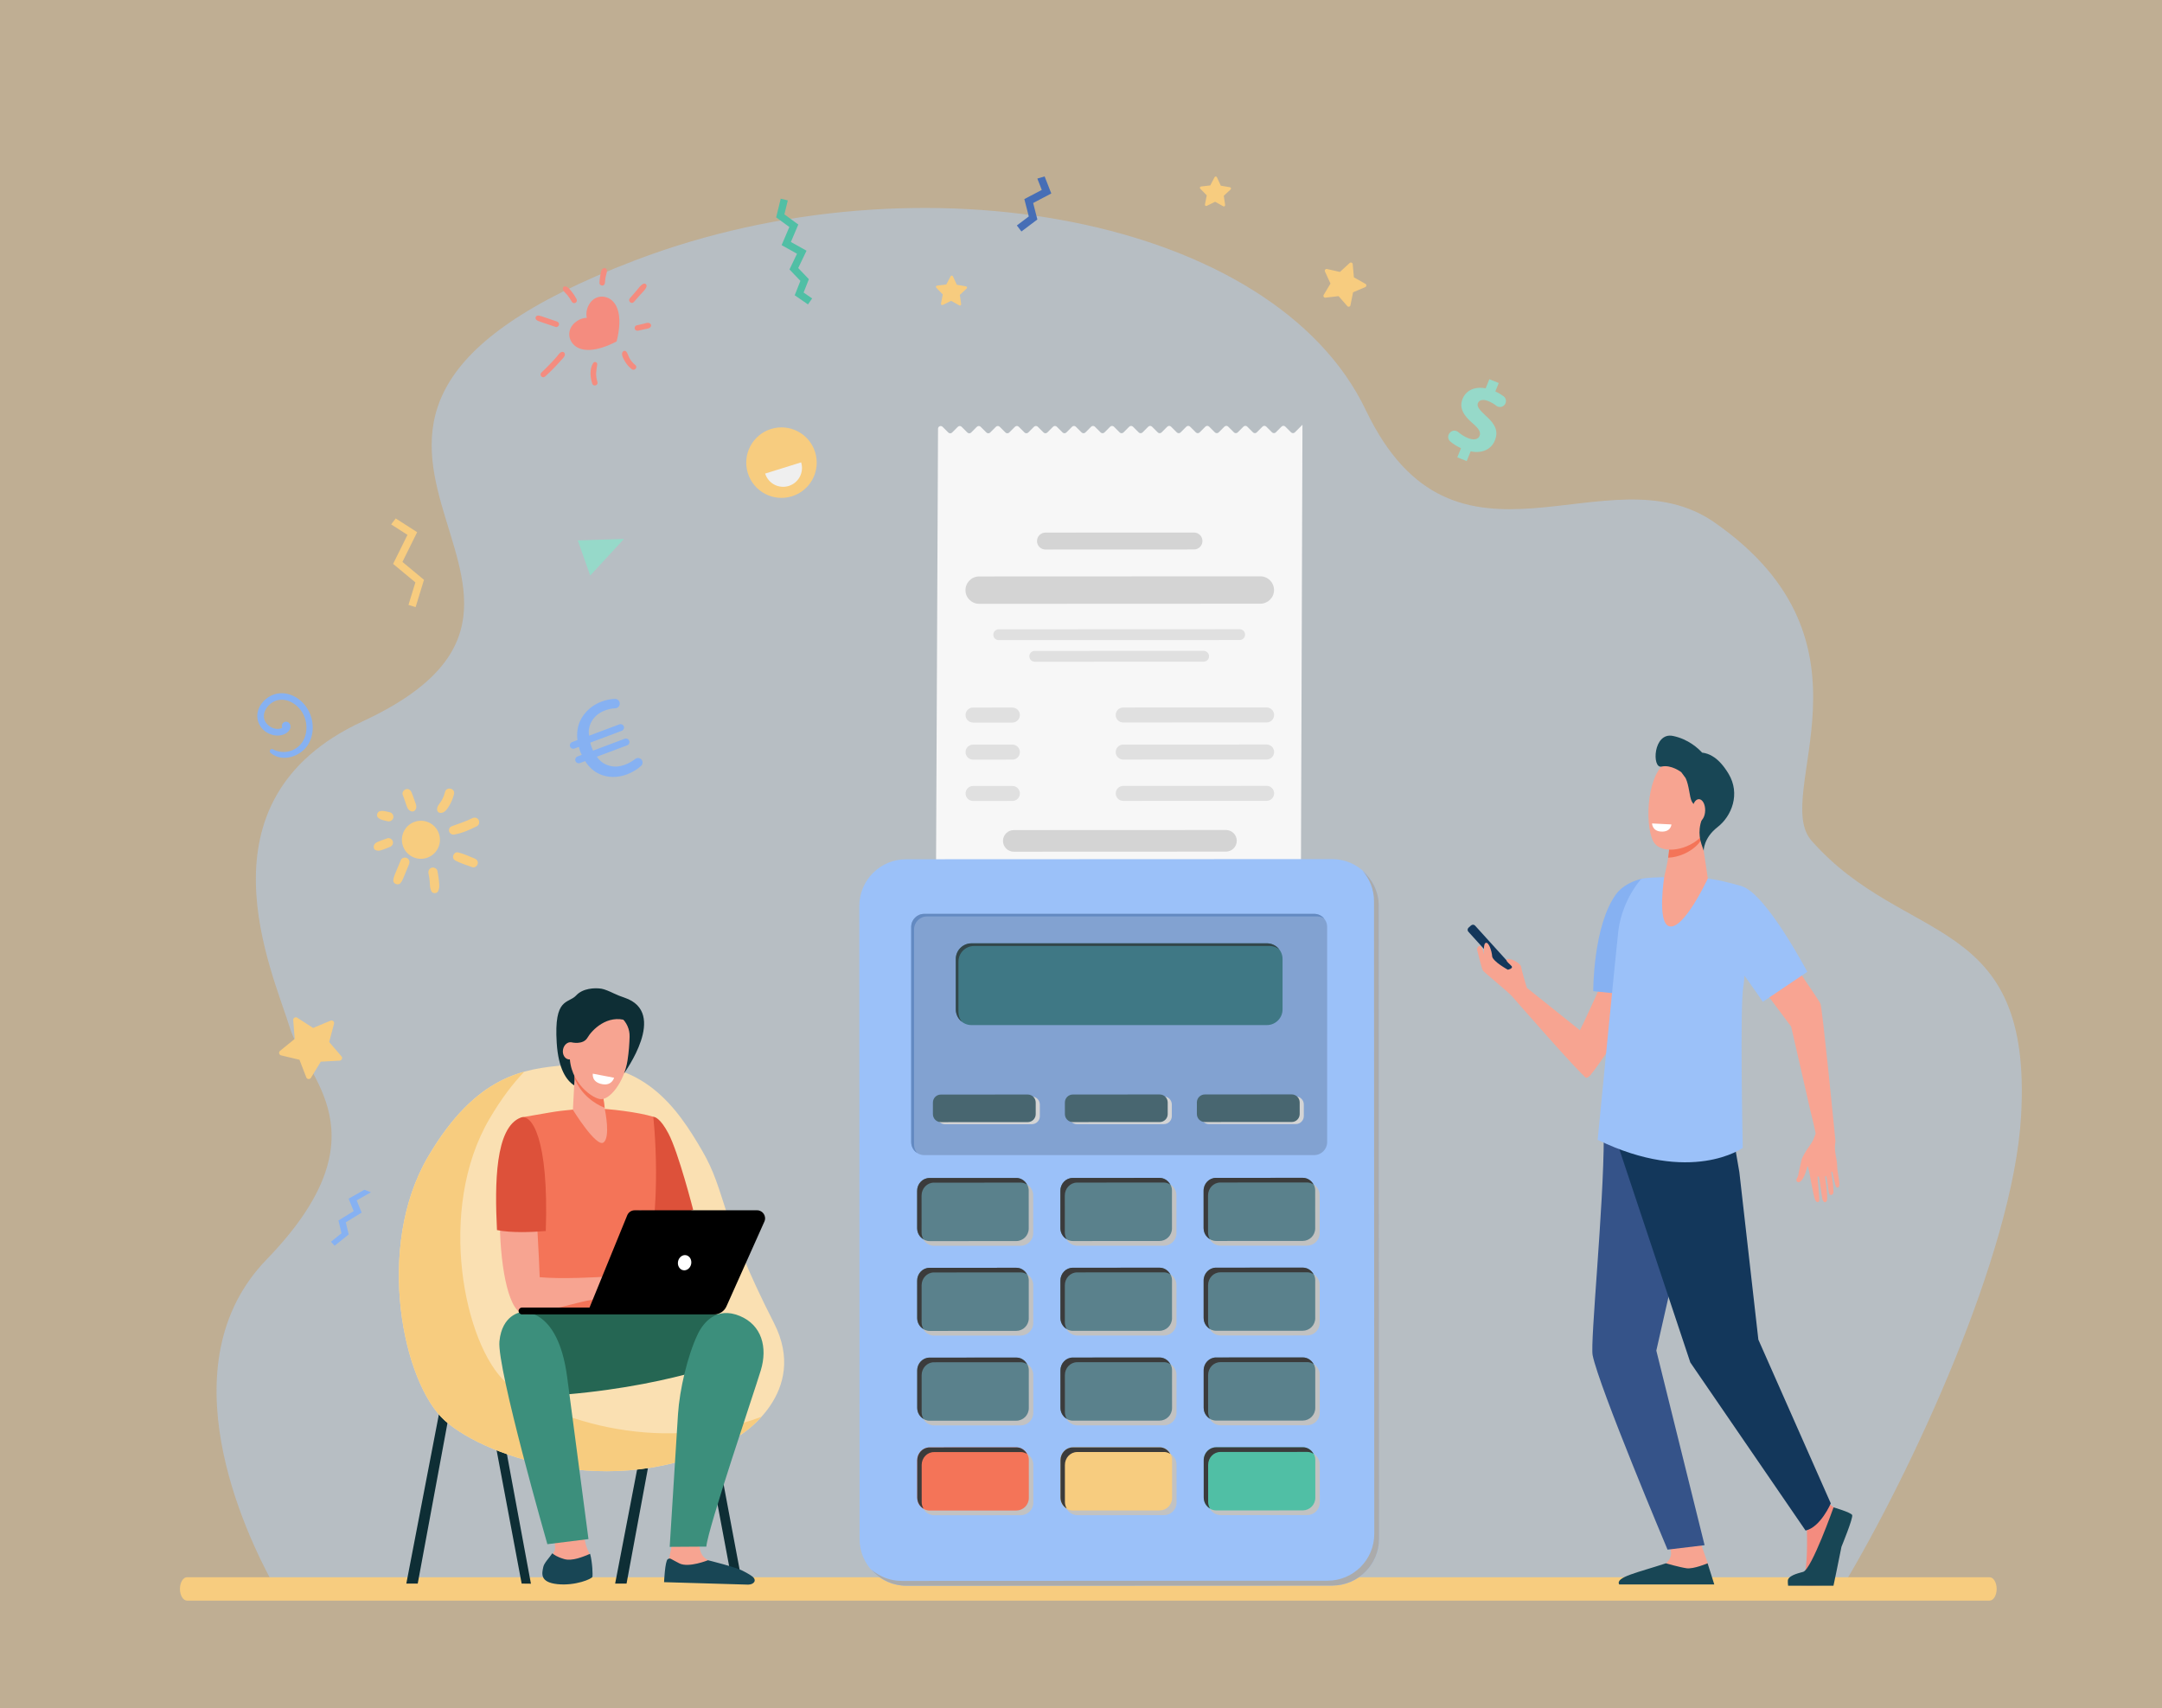 <?xml version="1.0" encoding="utf-8"?>
<!-- Generator: Adobe Illustrator 27.5.0, SVG Export Plug-In . SVG Version: 6.00 Build 0)  -->
<svg version="1.1" id="Layer_1" xmlns="http://www.w3.org/2000/svg" xmlns:xlink="http://www.w3.org/1999/xlink" x="0px" y="0px"
	 viewBox="0 0 2531.244 2000" style="enable-background:new 0 0 2531.244 2000;" xml:space="preserve">
<g>
	<rect x="-0.001" y="-0.001" style="fill:#bfae93;" width="2531.245" height="2000"/>
	<g>
		<g>
			<path style="opacity:0.5;fill:#B0CFF4;" d="M2158.029,1856.335c78.598-130.958,198.87-387.648,208.223-549.513
				c13.823-239.278-135.98-198.393-245.359-322.598c-47.704-54.17,89.841-230.952-113.51-372.522
				c-126.164-87.833-303.744,87.331-408.398-131.724c-107.253-224.496-520.05-303.046-855.524-175.147
				c-511.329,194.941,13.206,385.764-319.433,540.008c-199.013,92.282-104.558,293.125-84.67,358.448
				c17.321,56.894,115.179,124.205-27.345,271.411c-118.658,122.557-25.671,319.212,8.798,381.637H2158.029z"/>
			<path style="fill:#F7CC7F;" d="M219.021,1846.572H2329.32c4.607,0,8.342,6.137,8.342,13.705s-3.734,13.703-8.342,13.703H219.021
				c-4.607,0-8.342-6.135-8.342-13.703S214.414,1846.572,219.021,1846.572z"/>
		</g>
		<g>
			<g>
				<g>
					<polygon style="fill:#50BFA5;" points="930.436,345.713 937.092,328.831 924.326,315.46 933.128,297.06 915.12,287.011 
						924.155,265.766 908.72,254.471 914.067,232.621 922.353,234.62 918.355,250.958 934.642,262.876 925.956,283.299 
						944.267,293.516 934.553,313.821 947.019,326.878 940.851,342.526 950.839,349.388 945.991,356.4 					"/>
					<path style="fill:#F7CC7F;" d="M358.603,1261.377l-7.975-20.636l-21.521-5.13c-2.451-0.584-3.168-3.727-1.213-5.316
						l17.162-13.961l-1.771-22.053c-0.202-2.512,2.564-4.165,4.681-2.797l18.582,12.008l20.425-8.5
						c2.327-0.967,4.754,1.153,4.107,3.589l-5.679,21.382l14.395,16.8c1.64,1.914,0.374,4.876-2.143,5.014l-22.09,1.207
						l-11.53,18.883C362.72,1264.017,359.511,1263.729,358.603,1261.377z"/>
					<g>
						<path style="fill:#F7CC7F;" d="M482.078,1002.713c-10.779-5.926-14.714-19.468-8.79-30.248
							c5.926-10.779,19.469-14.714,30.249-8.79c10.78,5.926,14.714,19.468,8.789,30.249
							C506.4,1004.703,492.858,1008.638,482.078,1002.713z"/>
						<g>
							<path style="fill:#F7CC7F;" d="M555.408,1004.994c-6.153-2.379-12.404-5.446-18.833-6.964
								c-5.53-1.304-8.677,6.608-3.612,9.365c6.203,3.376,13.398,5.392,19.998,7.884c2.673,1.01,5.765-1.396,6.367-3.919
								C560.065,1008.277,558.082,1006.028,555.408,1004.994L555.408,1004.994z"/>
						</g>
						<g>
							<path style="fill:#F7CC7F;" d="M552.866,957.962c-7.655,3.853-15.672,6.343-23.687,9.286
								c-6.261,2.298-3.547,10.867,2.839,9.774c9.173-1.57,18.149-5.607,26.41-9.764c2.614-1.315,3.29-5.048,1.867-7.429
								C558.699,957.161,555.486,956.645,552.866,957.962L552.866,957.962z"/>
						</g>
						<g>
							<path style="fill:#F7CC7F;" d="M511.772,948.139c0.224,2.13,1.662,3.454,3.794,3.6c5.159,0.351,8.4-5.099,10.708-8.966
								c2.407-4.035,4.146-8.501,5.275-13.056c1.669-6.731-8.823-9.254-10.497-2.497
								C517.777,940.434,511.123,941.951,511.772,948.139z"/>
						</g>
						<g>
							<path style="fill:#F7CC7F;" d="M471.517,930.662c4.466,10.584,4.292,16.771,9.128,18.903
								c2.827,1.247,5.359,0.006,6.392-2.833c1.221-3.355-0.857-6.948-1.907-10.107c-1.006-3.028-2.038-6.027-3.296-8.963
								c-1.141-2.663-3.632-4.538-6.657-3.659C472.641,924.741,470.382,927.974,471.517,930.662L471.517,930.662z"/>
						</g>
						<g>
							<path style="fill:#F7CC7F;" d="M456.465,951.01c-5.956-1.369-7.96-2.118-11.661-1.304c-3.217,0.708-4.641,5.658-1.941,7.784
								c3.148,2.479,4.847,2.579,11.105,4.016c2.838,0.653,5.817-1.15,6.498-4C461.139,954.682,459.314,951.664,456.465,951.01
								L456.465,951.01z"/>
						</g>
						<g>
							<path style="fill:#F7CC7F;" d="M453.397,981.476c-11.028,4.015-13.739,4.531-15.4,7.827
								c-0.974,1.933-0.544,5.083,1.743,5.996c4.246,1.696,6.684,0.16,16.606-3.673c2.661-1.028,4.445-3.644,3.6-6.55
								C459.19,982.472,456.09,980.495,453.397,981.476L453.397,981.476z"/>
						</g>
						<g>
							<path style="fill:#F7CC7F;" d="M460.444,1030.654c-0.35,4.154,5.804,6.355,8.401,3.284c2.49-2.944,2.772-4.518,9.965-21.951
								c1.111-2.692,0.629-5.809-2.129-7.324c-2.339-1.286-6.2-0.58-7.324,2.128
								C461.852,1024.873,460.796,1026.486,460.444,1030.654z"/>
						</g>
						<g>
							<path style="fill:#F7CC7F;" d="M501.696,1022.64c2.771,13.877,0.504,14.189,3.39,20.821c1.32,3.033,6.647,2.86,7.885-0.145
								c1.588-3.857,1.603-5.158,0.935-11.949c-0.389-3.946-1-7.873-1.768-11.762c-0.568-2.883-4.093-4.473-6.738-3.704
								C502.376,1016.779,501.119,1019.751,501.696,1022.64L501.696,1022.64z"/>
						</g>
					</g>
					<polygon style="fill:#86B1F2;" points="426.612,1392.942 408.161,1403.413 414.098,1417.954 396.251,1428.919 
						399.848,1443.854 387.507,1453.806 391.753,1458.531 408.259,1445.222 404.851,1431.068 423.416,1419.661 417.577,1405.36 
						434.299,1395.871 					"/>
					<g>
						<path style="fill:#F48C7F;" d="M687.016,372.151c0,0-2.598-9.387,4.452-18.319c6.286-7.965,16.949-8.458,24.32-2.64
							c8.533,6.735,12.724,22.186,6.168,48.537c-24.106,12.498-40.108,12.012-48.642,5.276c-7.372-5.819-9.37-16.303-3.084-24.268
							C677.282,371.805,687.016,372.151,687.016,372.151z"/>
						<g>
							<path style="fill:#F48C7F;" d="M638.416,440.651c7.363-6.745,12.94-12.54,18.15-18.496c1.717-1.964,5.278-4.861,4.783-7.696
								c-0.258-1.473-1.225-2.515-2.807-2.505c-2.898,0.02-4.844,3.538-6.576,5.516c-5.282,6.029-11.543,12.6-18.256,18.875
								c-1.258,1.176-1.001,3.406,0.199,4.506C635.274,442.101,637.142,441.818,638.416,440.651L638.416,440.651z"/>
						</g>
						<g>
							<path style="fill:#F48C7F;" d="M742.074,353.599c2.575-2.841,5.095-5.729,7.626-8.61c2.42-2.757,5.764-5.59,7.116-9.027
								c0.996-2.536-1.406-4.96-3.914-3.57c-3.243,1.797-5.586,5.429-8.003,8.2c-2.523,2.89-5.053,5.772-7.529,8.7
								C734.723,352.419,739.307,356.653,742.074,353.599L742.074,353.599z"/>
						</g>
						<g>
							<path style="fill:#F48C7F;" d="M699.47,447.241c-2.882-8.947-0.877-14.99-0.243-20.396c0.338-2.891-3.194-4.235-4.785-1.729
								c-4.361,6.867-3.465,16.741-1.008,24.103C694.727,453.094,700.728,451.144,699.47,447.241L699.47,447.241z"/>
						</g>
						<g>
							<path style="fill:#F48C7F;" d="M743.878,427.456c-3.071-2.506-5.578-5.516-7.385-9.053c-1.105-2.165-2.815-9.762-6.681-7.166
								c-3.64,2.445,0.08,8.768,1.62,11.475c2.063,3.627,4.865,6.864,8.121,9.468C742.756,434.742,747.082,430.07,743.878,427.456
								L743.878,427.456z"/>
						</g>
						<g>
							<path style="fill:#F48C7F;" d="M747.28,387.108c2.57-0.574,5.141-1.15,7.71-1.725c2.565-0.573,5.599-0.615,7.026-3.099
								c0.803-1.397,0.024-2.906-1.165-3.714c-2.158-1.466-5.556,0.069-7.894,0.607c-2.566,0.589-5.131,1.179-7.696,1.769
								c-1.707,0.393-2.582,2.535-2.073,4.091C743.778,386.832,745.565,387.492,747.28,387.108L747.28,387.108z"/>
						</g>
						<g>
							<path style="fill:#F48C7F;" d="M651.946,376.375c-20.074-6.856-20.043-7.041-22.339-6.875
								c-2.354,0.169-3.553,3.226-1.728,4.847c1.805,1.603,1.536,1.309,22.685,8.443c1.682,0.567,3.556-0.922,3.899-2.515
								C654.873,378.373,653.631,376.95,651.946,376.375L651.946,376.375z"/>
						</g>
						<g>
							<path style="fill:#F48C7F;" d="M674.929,350.007c-1.596-3.11-3.506-6.014-5.726-8.715c-2.063-2.509-4.888-6.634-8.534-5.877
								c-0.783,0.163-1.567,1.069-1.666,1.849c-0.416,3.266,3.232,5.729,5.125,8.052c2.065,2.533,3.86,5.29,5.464,8.135
								c0.843,1.496,3.01,1.838,4.391,0.947C675.543,353.391,675.714,351.538,674.929,350.007L674.929,350.007z"/>
						</g>
						<g>
							<path style="fill:#F48C7F;" d="M710.005,315.115c-0.741-1.416-2.594-1.45-3.823-0.824c-2.532,1.289-2.907,5.584-3.393,8.115
								c-0.567,2.948-0.836,5.927-0.922,8.926c-0.05,1.73,1.758,3.107,3.379,3.017c1.899-0.107,2.905-1.646,3.017-3.379
								C708.991,319.656,711.833,318.611,710.005,315.115z"/>
						</g>
					</g>
					<polygon style="fill:#F7CC7F;" points="471.152,657.887 496.406,678.84 486.597,710.793 478.233,708.226 486.329,681.85 
						460.24,660.201 477.077,626.205 457.96,613.953 463.294,606.979 488.397,623.066 					"/>
					<path style="fill:#86B1F2;" d="M316.965,881.642c14.002,11.748,36.325,3.659,44.461-11.078
						c8.994-16.292,4.715-37.776-9.157-49.934c-15.015-13.159-34.718-11.73-45.87,2.922c-10.857,14.264-3.669,32.486,12.62,36.833
						c11.68,3.117,20.973-3.394,21.166-9.562c0.151-4.807-5.23-7.976-8.86-4.373c-1.455,1.443-1.633,3.781-0.917,5.508
						c-3.825,2.736-12.768,1.926-18.464-5.098c-7.277-8.972-0.296-20.979,8.672-25.455c11.415-5.697,24.145,0.447,31.368,9.88
						c7.584,9.905,9.12,24.603,3.076,35.639c-6.847,12.501-22.782,17.123-35.306,10.413
						C316.799,875.753,314.459,879.539,316.965,881.642z"/>
					<polygon style="fill:#96D9C9;" points="676.504,632.728 690.982,673.822 730.636,630.907 					"/>
					<g>
						<g>
							<path style="fill:#F7CC7F;" d="M875.562,553.921c6.779,21.759,29.907,33.9,51.662,27.119
								c21.754-6.781,33.894-29.916,27.116-51.674c-6.776-21.757-29.907-33.899-51.662-27.119
								C880.924,509.028,868.783,532.163,875.562,553.921z"/>
							<path style="fill:#EFEFEF;" d="M937.954,541.32c3.624,11.633-2.869,24.003-14.498,27.628
								c-11.63,3.626-23.997-2.866-27.621-14.5L937.954,541.32z"/>
						</g>
					</g>
				</g>
				<polygon style="fill:#466EB6;" points="1214.506,209.09 1219.708,222.357 1199.287,233.087 1204.502,253.423 1190.533,263.951 
					1195.862,271.023 1214.547,256.941 1209.604,237.67 1230.849,226.507 1223.02,206.544 				"/>
				<g>
					<path style="fill:#96D9C9;" d="M1706.211,535.415l4.299-10.67c-4.733-2.159-9.097-4.971-12.481-7.816
						c-2.826-2.375-3.321-6.536-1.135-9.509l0.264-0.358c2.409-3.276,7.109-3.836,10.186-1.177c3.137,2.71,6.943,5.238,11.338,7.009
						c6.402,2.58,11.779,1.873,13.59-2.619c1.72-4.268-0.789-8.413-7.969-14.57c-10.389-8.885-16.325-17.806-11.935-28.7
						c3.983-9.884,14.07-14.828,27.038-12.344l4.3-10.67l11.008,4.436l-3.983,9.884c4.01,1.829,7.146,3.728,9.652,5.608
						c3.063,2.298,3.68,6.647,1.411,9.73l0,0c-2.347,3.189-6.871,3.807-9.976,1.349c-2.326-1.842-5.339-3.778-9.303-5.375
						c-7.301-2.942-10.926-0.748-12.193,2.397c-1.494,3.707,1.487,7.649,9.586,15.091c11.465,10.103,14.366,18.453,10.293,28.561
						c-4.028,9.997-14.544,15.682-28.366,12.722l-4.616,11.457L1706.211,535.415z"/>
				</g>
				<path style="fill:#86B1F2;" d="M751.531,889.94c1.335,2.162,0.953,4.965-0.912,6.69c-3.659,3.383-9.488,7.338-16.586,10.003
					c-10.382,3.896-21.907,4.273-32.292-0.444c-6.49-2.948-12.431-8.257-16.622-15.118l-6.135,2.303
					c-2.085,0.782-4.41-0.274-5.192-2.359l-0.06-0.158c-0.783-2.085,0.273-4.41,2.358-5.192l5.034-1.89
					c-0.808-1.671-1.377-2.713-1.732-3.657c-0.591-1.572-1.141-3.519-1.595-5.684l-5.191,1.949c-2.085,0.782-4.41-0.274-5.192-2.358
					l0,0c-0.783-2.085,0.273-4.41,2.358-5.193l6.293-2.362c-0.986-7.886,0.055-15.634,3.002-22.125
					c5.012-11.034,14.449-18.884,25.304-22.958c6.328-2.375,11.532-3.077,15.743-3.122c2.928-0.031,5.354,2.259,5.492,5.184
					l0.004,0.092c0.143,3.032-2.225,5.571-5.257,5.691c-3.449,0.138-7.523,0.825-12.242,2.597
					c-6.922,2.598-13.017,7.398-16.516,14.813c-1.967,4.328-2.889,9.52-1.845,14.692l35.396-13.286
					c2.085-0.783,4.41,0.273,5.192,2.358l0,0c0.783,2.085-0.273,4.41-2.358,5.192l-36.969,13.876c0.491,1.79,0.983,3.58,1.397,4.681
					c0.531,1.416,1.062,2.831,1.928,4.66l37.048-13.905c2.128-0.8,4.503,0.278,5.301,2.408l0,0c0.799,2.128-0.279,4.502-2.408,5.301
					l-35.475,13.315c2.813,4.148,6.491,7.254,10.387,9.023c7.731,3.38,14.849,3.222,22.714,0.27c4.795-1.8,8.784-4.27,11.814-6.66
					C746.213,886.6,749.862,887.238,751.531,889.94L751.531,889.94z"/>
				<path style="fill:#F7CC7F;" d="M1581.101,357.406l3.065-15.19l14.249-6.086c1.623-0.693,1.747-2.947,0.21-3.814l-13.5-7.608
					l-1.385-15.433c-0.157-1.758-2.263-2.572-3.562-1.377l-11.407,10.487l-15.107-3.452c-1.72-0.392-3.145,1.358-2.41,2.963
					l6.448,14.09l-7.95,13.3c-0.906,1.515,0.319,3.411,2.072,3.208l15.393-1.78l10.193,11.672
					C1578.57,359.715,1580.752,359.136,1581.101,357.406z"/>
				<path style="fill:#F7CC7F;" d="M1434.365,240.001l-1.567-10.785l7.997-7.404c0.911-0.843,0.459-2.364-0.764-2.575l-10.741-1.843
					l-4.57-9.894c-0.521-1.127-2.107-1.168-2.686-0.069l-5.072,9.646l-10.822,1.29c-1.232,0.146-1.762,1.643-0.896,2.532
					l7.606,7.805l-2.117,10.691c-0.241,1.218,1.019,2.183,2.131,1.634l9.774-4.822l9.513,5.317
					C1433.235,242.129,1434.543,241.23,1434.365,240.001z"/>
				<path style="fill:#F7CC7F;" d="M1125.318,356.008l-1.565-10.785l7.997-7.404c0.911-0.843,0.459-2.365-0.765-2.575l-10.741-1.843
					l-4.571-9.893c-0.521-1.127-2.107-1.168-2.685-0.069l-5.072,9.646l-10.822,1.29c-1.232,0.146-1.762,1.643-0.895,2.532
					l7.606,7.805l-2.118,10.69c-0.241,1.218,1.019,2.183,2.132,1.634l9.774-4.822l9.513,5.317
					C1124.189,358.136,1125.497,357.236,1125.318,356.008z"/>
			</g>
			<g>
				<g>
					<g>
						<path style="fill:#F7F7F7;" d="M1511.559,506.186l-6.736-6.73c-1.219-1.218-3.194-1.217-4.413,0.002l-6.729,6.736
							c-1.218,1.219-3.194,1.22-4.413,0.002l-6.736-6.73c-1.22-1.218-3.195-1.217-4.414,0.002l-6.729,6.735
							c-1.218,1.22-3.193,1.22-4.413,0.002l-6.736-6.73c-1.219-1.218-3.195-1.218-4.413,0.002l-6.729,6.735
							c-1.219,1.219-3.194,1.22-4.414,0.002l-6.736-6.73c-1.219-1.218-3.194-1.217-4.413,0.002l-6.729,6.735
							c-1.218,1.219-3.194,1.22-4.413,0.002l-6.736-6.73c-1.22-1.218-3.195-1.217-4.414,0.002l-6.729,6.735
							c-1.218,1.22-3.193,1.22-4.413,0.002l-6.736-6.729c-1.219-1.218-3.195-1.218-4.413,0.002l-6.729,6.735
							c-1.219,1.219-3.194,1.22-4.414,0.002l-6.736-6.729c-1.219-1.219-3.195-1.218-4.413,0.002l-6.729,6.735
							c-1.218,1.219-3.194,1.22-4.413,0.002l-6.736-6.73c-1.22-1.218-3.195-1.217-4.413,0.002l-6.73,6.735
							c-1.218,1.22-3.193,1.221-4.413,0.002l-6.736-6.729c-1.22-1.218-3.195-1.217-4.413,0.002l-6.73,6.735
							c-1.218,1.22-3.194,1.22-4.413,0.002l-6.736-6.73c-1.219-1.219-3.194-1.218-4.413,0.002l-6.73,6.735
							c-1.218,1.219-3.193,1.22-4.413,0.003l-6.735-6.73c-1.22-1.218-3.195-1.217-4.414,0.001l-6.729,6.736
							c-1.219,1.219-3.194,1.22-4.414,0.001l-6.736-6.729c-1.219-1.218-3.195-1.217-4.414,0.002l-6.73,6.735
							c-1.218,1.219-3.194,1.22-4.413,0.002l-6.736-6.729c-1.219-1.219-3.195-1.217-4.414,0.002l-6.73,6.735
							c-1.218,1.219-3.194,1.22-4.414,0.002l-6.735-6.729c-1.22-1.219-3.195-1.218-4.414,0.001l-6.729,6.736
							c-1.218,1.219-3.194,1.22-4.414,0.002l-6.736-6.73c-1.219-1.218-3.195-1.217-4.414,0.002l-6.73,6.735
							c-1.218,1.22-3.194,1.221-4.413,0.002l-6.736-6.729c-1.219-1.218-3.195-1.217-4.414,0.002l-6.73,6.735
							c-1.218,1.219-3.194,1.22-4.414,0.002l-6.736-6.729c-1.219-1.219-3.195-1.218-4.413,0.001l-6.73,6.735
							c-1.218,1.219-3.194,1.22-4.414,0.002l-6.736-6.73c-1.219-1.218-3.195-1.217-4.413,0.002l-6.73,6.736
							c-1.218,1.219-3.194,1.22-4.413,0.001l-6.736-6.729c-1.219-1.218-3.195-1.218-4.413,0.001l0,0
							c-0.581,0.582-0.91,1.37-0.913,2.192l-2.456,542.747l427.27,1.308l1.866-548.634l0,0l-8.936,8.943
							C1514.754,507.403,1512.778,507.404,1511.559,506.186z"/>
					</g>
					
						<rect x="1095.773" y="1035.079" transform="matrix(-1 4.252595e-04 -4.252595e-04 -1 2619.259 2090.1)" style="fill:#E3E3E3;" width="427.269" height="20.499"/>
					<path style="fill:#D4D4D4;" d="M1186.926,971.846l248.408-0.106c6.987-0.003,12.655,5.66,12.658,12.648l0,0
						c0.003,6.988-5.659,12.656-12.648,12.659l-248.407,0.106c-6.988,0.003-12.656-5.66-12.659-12.648l0,0
						C1174.275,977.517,1179.938,971.85,1186.926,971.846z"/>
					<path style="fill:#E0E0E0;" d="M1315.07,920.116l167.889-0.072c4.852-0.002,8.787,3.93,8.789,8.782l0,0
						c0.002,4.852-3.93,8.787-8.781,8.789l-167.889,0.071c-4.852,0.002-8.787-3.929-8.789-8.781l0,0
						C1306.287,924.053,1310.219,920.118,1315.07,920.116z"/>
					<path style="fill:#E0E0E0;" d="M1315.05,871.718l167.889-0.071c4.852-0.002,8.786,3.93,8.789,8.781l0,0
						c0.002,4.852-3.93,8.787-8.782,8.789l-167.888,0.071c-4.853,0.002-8.787-3.929-8.789-8.781l0,0
						C1306.267,875.655,1310.198,871.721,1315.05,871.718z"/>
					<path style="fill:#E0E0E0;" d="M1315.031,828.328l167.889-0.071c4.852-0.003,8.787,3.929,8.789,8.781l0,0
						c0.002,4.852-3.93,8.787-8.781,8.789l-167.889,0.071c-4.852,0.002-8.787-3.929-8.789-8.781l0,0
						C1306.248,832.265,1310.18,828.33,1315.031,828.328z"/>
					<path style="fill:#E0E0E0;" d="M1211.497,762.065l197.679-0.084c3.505-0.001,6.348,2.839,6.349,6.344l0,0
						c0.002,3.505-2.839,6.348-6.344,6.349l-197.679,0.084c-3.505,0.001-6.348-2.839-6.349-6.343l0,0
						C1205.152,764.909,1207.992,762.066,1211.497,762.065z"/>
					<path style="fill:#E0E0E0;" d="M1169.291,736.766l282.07-0.12c3.505-0.001,6.348,2.839,6.349,6.344l0,0
						c0.002,3.505-2.839,6.347-6.344,6.349l-282.069,0.12c-3.505,0.001-6.348-2.839-6.349-6.344l0,0
						C1162.945,739.609,1165.786,736.767,1169.291,736.766z"/>
					<path style="fill:#E0E0E0;" d="M1139.257,920.19l46.045-0.02c4.852-0.002,8.787,3.93,8.789,8.782l0,0
						c0.002,4.852-3.93,8.787-8.781,8.789l-46.045,0.02c-4.852,0.002-8.787-3.93-8.789-8.781l0,0
						C1130.473,924.128,1134.405,920.193,1139.257,920.19z"/>
					<path style="fill:#E0E0E0;" d="M1139.236,871.794l46.045-0.02c4.852-0.002,8.787,3.93,8.789,8.781l0,0
						c0.002,4.852-3.93,8.787-8.782,8.789l-46.045,0.019c-4.852,0.002-8.787-3.929-8.789-8.781l0,0
						C1130.453,875.73,1134.384,871.795,1139.236,871.794z"/>
					<path style="fill:#E0E0E0;" d="M1139.218,828.402l46.045-0.02c4.852-0.002,8.787,3.929,8.789,8.781l0,0
						c0.002,4.852-3.93,8.787-8.781,8.789l-46.045,0.02c-4.852,0.002-8.787-3.93-8.789-8.781l0,0
						C1130.435,832.339,1134.366,828.404,1139.218,828.402z"/>
					<path style="fill:#D4D4D4;" d="M1146.365,674.903l329.244-0.14c8.845-0.004,16.018,7.163,16.021,16.007l0,0
						c0.003,8.845-7.163,16.018-16.008,16.021l-329.244,0.141c-8.844,0.003-16.017-7.163-16.021-16.008l0,0
						C1130.354,682.08,1137.521,674.907,1146.365,674.903z"/>
					<path style="fill:#D4D4D4;" d="M1224.027,623.545l173.865-0.073c5.477-0.003,9.918,4.435,9.92,9.911l0,0
						c0.003,5.477-4.436,9.918-9.911,9.92l-173.865,0.074c-5.477,0.002-9.918-4.436-9.92-9.912l0,0
						C1214.113,627.989,1218.55,623.547,1224.027,623.545z"/>
				</g>
				<path style="fill:#9BC1F9;" d="M1559.818,1856.319l-498.6,0.212c-30.289,0.013-54.853-24.53-54.866-54.819l-0.315-740.849
					c-0.013-30.288,24.53-54.852,54.819-54.865l498.6-0.212c30.289-0.013,54.854,24.53,54.866,54.819l0.314,740.848
					C1614.65,1831.742,1590.107,1856.307,1559.818,1856.319z"/>
				<path style="fill:#ABABAB;" d="M1595.153,1019.283c8.312,9.609,13.521,21.98,13.527,35.684l0.314,740.849
					c0.013,30.289-24.529,54.852-54.819,54.865l-498.599,0.212c-13.704,0.006-26.079-5.193-35.696-13.497
					c10.062,11.631,24.752,19.143,41.338,19.136l498.601-0.212c30.288-0.014,54.832-24.578,54.819-54.866l-0.315-740.848
					C1614.316,1044.019,1606.792,1029.335,1595.153,1019.283z"/>
				<g>
					<path style="fill:#82A2D1;" d="M1538.591,1352.355l-456.515,0.027c-8.415,0-15.236-6.82-15.237-15.234l-0.015-251.961
						c0-8.414,6.82-15.236,15.235-15.236l456.515-0.027c8.414,0,15.236,6.82,15.236,15.235l0.015,251.96
						C1553.826,1345.533,1547.005,1352.355,1538.591,1352.355z"/>
					<path style="fill:#638AC2;" d="M1070.179,1340.115l-0.015-251.96c-0.001-8.414,6.82-15.236,15.234-15.236l456.515-0.026
						c3.083,0,5.947,0.922,8.346,2.496c-2.795-3.339-6.99-5.465-11.685-5.465l-456.515,0.027c-8.415,0-15.235,6.822-15.235,15.236
						l0.015,251.961c0,5.331,2.744,10.016,6.891,12.737C1071.516,1347.241,1070.179,1343.836,1070.179,1340.115z"/>
					<path style="fill:#3F7885;" d="M1483.236,1200.131l-345.824,0.02c-10.142,0.001-18.364-8.221-18.365-18.362l-0.004-58.987
						c0-10.142,8.221-18.363,18.363-18.364l345.824-0.021c10.143,0,18.364,8.221,18.365,18.363l0.003,58.986
						C1501.6,1191.908,1493.378,1200.13,1483.236,1200.131z"/>
					<path style="fill:#33464A;" d="M1122.14,1184.88l-0.003-58.987c0-10.142,8.22-18.364,18.363-18.364l345.823-0.021
						c4.283,0,8.221,1.47,11.345,3.928c-3.363-4.272-8.577-7.02-14.437-7.02l-345.824,0.021
						c-10.142,0.001-18.363,8.223-18.362,18.364l0.003,58.987c0,5.859,2.748,11.073,7.021,14.435
						C1123.61,1193.1,1122.14,1189.162,1122.14,1184.88z"/>
					<g>
						<g>
							<g>
								<path style="fill:#C2C2C2;" d="M1194.938,1458.524l-101.152,0.046c-8.14,0.003-14.741-6.593-14.745-14.732l-0.017-44.412
									c-0.004-8.14,6.592-14.74,14.731-14.744l101.151-0.045c8.14-0.004,14.741,6.592,14.745,14.731l0.018,44.412
									C1209.672,1451.92,1203.077,1458.521,1194.938,1458.524z"/>
								<path style="fill:#5A818C;" d="M1189.697,1453.011l-101.152,0.046c-8.14,0.004-14.741-6.593-14.745-14.732l-0.018-44.412
									c-0.003-8.139,6.592-14.74,14.731-14.744l101.151-0.045c8.14-0.004,14.741,6.592,14.745,14.732l0.018,44.412
									C1204.432,1446.406,1197.836,1453.008,1189.697,1453.011z"/>
								<path style="fill:#3B3B3B;" d="M1078.977,1443.385l-0.018-43.641c-0.003-8.353,6.425-15.127,14.355-15.13l101.905-0.046
									c2.622-0.001,4.947,0.94,7.065,2.232c-2.487-4.508-6.934-7.681-12.242-7.678l-101.902,0.045
									c-7.933,0.004-14.359,6.778-14.356,15.131l0.018,43.64c0.002,5.59,3.018,10.27,7.302,12.885
									C1079.875,1448.595,1078.978,1446.147,1078.977,1443.385z"/>
							</g>
							<g>
								<path style="fill:#C2C2C2;" d="M1194.979,1563.677l-101.151,0.045c-8.14,0.004-14.741-6.592-14.745-14.731l-0.018-44.412
									c-0.003-8.14,6.592-14.74,14.731-14.744l101.152-0.045c8.14-0.004,14.741,6.592,14.745,14.731l0.018,44.412
									C1209.714,1557.072,1203.119,1563.673,1194.979,1563.677z"/>
								<path style="fill:#5A818C;" d="M1189.739,1558.163l-101.151,0.046c-8.14,0.003-14.741-6.593-14.745-14.732l-0.018-44.412
									c-0.003-8.139,6.592-14.74,14.731-14.744l101.152-0.045c8.14-0.004,14.741,6.592,14.745,14.732l0.018,44.411
									C1204.474,1551.559,1197.879,1558.159,1189.739,1558.163z"/>
								<path style="fill:#3B3B3B;" d="M1079.019,1548.537l-0.017-43.642c-0.004-8.352,6.424-15.126,14.354-15.129l101.905-0.046
									c2.622-0.001,4.948,0.941,7.065,2.233c-2.487-4.508-6.934-7.681-12.242-7.678l-101.902,0.045
									c-7.933,0.004-14.359,6.778-14.356,15.131l0.018,43.64c0.002,5.59,3.017,10.269,7.301,12.885
									C1079.917,1553.747,1079.021,1551.299,1079.019,1548.537z"/>
							</g>
							<g>
								<path style="fill:#C2C2C2;" d="M1195.022,1668.829l-101.152,0.045c-8.14,0.004-14.741-6.592-14.744-14.732l-0.018-44.412
									c-0.003-8.14,6.592-14.74,14.731-14.744l101.152-0.045c8.14-0.004,14.741,6.592,14.744,14.731l0.018,44.412
									C1209.757,1662.225,1203.161,1668.825,1195.022,1668.829z"/>
								<path style="fill:#5A818C;" d="M1189.782,1663.316l-101.152,0.046c-8.14,0.003-14.741-6.593-14.744-14.733l-0.018-44.412
									c-0.003-8.139,6.592-14.74,14.731-14.744l101.152-0.045c8.14-0.004,14.741,6.592,14.744,14.731l0.018,44.412
									C1204.517,1656.711,1197.921,1663.312,1189.782,1663.316z"/>
								<path style="fill:#3B3B3B;" d="M1079.062,1653.688l-0.018-43.641c-0.003-8.352,6.425-15.126,14.355-15.129l101.905-0.046
									c2.622-0.001,4.947,0.94,7.065,2.232c-2.487-4.508-6.934-7.681-12.242-7.678l-101.902,0.045
									c-7.933,0.004-14.359,6.778-14.356,15.131l0.018,43.64c0.002,5.59,3.017,10.269,7.301,12.885
									C1079.959,1658.899,1079.063,1656.451,1079.062,1653.688z"/>
							</g>
							<g>
								<path style="fill:#C2C2C2;" d="M1362.631,1458.449l-101.152,0.045c-8.14,0.004-14.741-6.592-14.745-14.731l-0.018-44.412
									c-0.003-8.14,6.592-14.74,14.731-14.744l101.151-0.045c8.14-0.004,14.741,6.592,14.745,14.731l0.018,44.412
									C1377.365,1451.845,1370.771,1458.445,1362.631,1458.449z"/>
								<path style="fill:#5A818C;" d="M1357.391,1452.936l-101.152,0.045c-8.14,0.004-14.741-6.592-14.745-14.731l-0.018-44.412
									c-0.003-8.14,6.592-14.74,14.731-14.744l101.151-0.045c8.14-0.004,14.741,6.592,14.744,14.731l0.019,44.412
									C1372.125,1446.331,1365.53,1452.932,1357.391,1452.936z"/>
								<path style="fill:#3B3B3B;" d="M1246.67,1443.309l-0.017-43.641c-0.004-8.352,6.425-15.126,14.354-15.129l101.905-0.046
									c2.622-0.001,4.947,0.94,7.065,2.232c-2.487-4.508-6.934-7.681-12.241-7.679l-101.902,0.047
									c-7.933,0.003-14.36,6.777-14.356,15.13l0.018,43.64c0.002,5.59,3.017,10.27,7.302,12.885
									C1247.568,1448.52,1246.671,1446.072,1246.67,1443.309z"/>
							</g>
							<g>
								<path style="fill:#C2C2C2;" d="M1362.673,1563.602l-101.151,0.045c-8.14,0.004-14.741-6.592-14.745-14.731l-0.018-44.412
									c-0.003-8.14,6.592-14.74,14.732-14.744l101.152-0.046c8.14-0.003,14.74,6.593,14.744,14.732l0.018,44.412
									C1377.408,1556.997,1370.813,1563.598,1362.673,1563.602z"/>
								<path style="fill:#5A818C;" d="M1357.433,1558.088l-101.151,0.045c-8.14,0.004-14.741-6.592-14.745-14.731l-0.018-44.412
									c-0.003-8.14,6.592-14.74,14.731-14.744l101.151-0.045c8.141-0.004,14.742,6.592,14.745,14.731l0.018,44.412
									C1372.168,1551.483,1365.572,1558.084,1357.433,1558.088z"/>
								<path style="fill:#3B3B3B;" d="M1246.712,1548.461l-0.018-43.641c-0.003-8.352,6.425-15.126,14.355-15.129l101.905-0.046
									c2.622-0.001,4.947,0.941,7.065,2.233c-2.488-4.508-6.934-7.681-12.242-7.679l-101.902,0.046
									c-7.933,0.004-14.359,6.778-14.356,15.131l0.018,43.64c0.002,5.59,3.017,10.269,7.301,12.885
									C1247.61,1553.672,1246.714,1551.224,1246.712,1548.461z"/>
							</g>
							<g>
								<path style="fill:#C2C2C2;" d="M1362.716,1668.754l-101.152,0.045c-8.14,0.004-14.741-6.592-14.744-14.732l-0.018-44.412
									c-0.003-8.14,6.592-14.74,14.731-14.744l101.152-0.046c8.14-0.003,14.741,6.593,14.744,14.732l0.018,44.412
									C1377.45,1662.149,1370.854,1668.75,1362.716,1668.754z"/>
								<path style="fill:#5A818C;" d="M1357.476,1663.24l-101.152,0.045c-8.14,0.004-14.742-6.592-14.745-14.731l-0.018-44.412
									c-0.004-8.14,6.592-14.74,14.731-14.744l101.152-0.045c8.14-0.004,14.741,6.592,14.744,14.731l0.019,44.412
									C1372.21,1656.636,1365.614,1663.236,1357.476,1663.24z"/>
								<path style="fill:#3B3B3B;" d="M1246.755,1653.613l-0.018-43.641c-0.003-8.352,6.425-15.126,14.354-15.129l101.905-0.046
									c2.622-0.001,4.947,0.94,7.065,2.232c-2.487-4.509-6.935-7.681-12.242-7.679l-101.902,0.046
									c-7.933,0.004-14.359,6.778-14.356,15.131l0.018,43.64c0.002,5.59,3.017,10.269,7.301,12.885
									C1247.653,1658.824,1246.756,1656.376,1246.755,1653.613z"/>
							</g>
							<g>
								<path style="fill:#C2C2C2;" d="M1362.758,1773.906l-101.151,0.045c-8.14,0.004-14.742-6.592-14.745-14.731l-0.018-44.412
									c-0.003-8.14,6.592-14.74,14.731-14.744l101.151-0.046c8.14-0.003,14.741,6.593,14.745,14.732l0.018,44.412
									C1377.492,1767.302,1370.897,1773.902,1362.758,1773.906z"/>
								<path style="fill:#F7CC7F;" d="M1357.518,1768.393l-101.152,0.045c-8.14,0.004-14.741-6.592-14.745-14.731l-0.018-44.412
									c-0.003-8.14,6.592-14.74,14.731-14.744l101.151-0.045c8.14-0.004,14.741,6.592,14.745,14.732l0.018,44.412
									C1372.252,1761.788,1365.656,1768.389,1357.518,1768.393z"/>
								<path style="fill:#3B3B3B;" d="M1246.797,1758.766l-0.018-43.641c-0.003-8.351,6.425-15.126,14.354-15.129l101.905-0.046
									c2.622-0.001,4.948,0.941,7.065,2.232c-2.487-4.508-6.934-7.681-12.241-7.679l-101.902,0.046
									c-7.933,0.004-14.359,6.778-14.357,15.131l0.018,43.64c0.002,5.59,3.018,10.27,7.302,12.885
									C1247.695,1763.977,1246.798,1761.528,1246.797,1758.766z"/>
							</g>
							<g>
								<path style="fill:#C2C2C2;" d="M1530.324,1458.374l-101.151,0.045c-8.14,0.004-14.741-6.592-14.745-14.731l-0.018-44.412
									c-0.003-8.14,6.592-14.74,14.731-14.744l101.151-0.045c8.14-0.004,14.741,6.592,14.745,14.731l0.018,44.412
									C1545.059,1451.77,1538.464,1458.37,1530.324,1458.374z"/>
								<path style="fill:#5A818C;" d="M1525.084,1452.86l-101.151,0.046c-8.14,0.003-14.741-6.593-14.745-14.732l-0.018-44.412
									c-0.003-8.14,6.592-14.74,14.731-14.744l101.151-0.045c8.14-0.004,14.741,6.592,14.745,14.731l0.018,44.412
									C1539.818,1446.256,1533.224,1452.856,1525.084,1452.86z"/>
								<path style="fill:#3B3B3B;" d="M1414.363,1443.233l-0.018-43.641c-0.003-8.352,6.425-15.126,14.355-15.13l101.904-0.045
									c2.622-0.001,4.948,0.94,7.065,2.232c-2.487-4.508-6.934-7.681-12.241-7.679l-101.902,0.046
									c-7.933,0.004-14.359,6.777-14.356,15.131l0.018,43.64c0.003,5.59,3.018,10.269,7.302,12.885
									C1415.262,1448.444,1414.365,1445.996,1414.363,1443.233z"/>
							</g>
							<g>
								<path style="fill:#D4D4D4;" d="M1208.085,1316.154l-101.662,0.043c-5.167,0.003-9.357-4.184-9.359-9.351l-0.006-13.6
									c-0.002-5.167,4.185-9.357,9.352-9.359l101.661-0.044c5.167-0.002,9.357,4.186,9.36,9.352l0.005,13.6
									C1217.439,1311.962,1213.252,1316.152,1208.085,1316.154z"/>
								<path style="fill:#486670;" d="M1203.257,1313.744l-101.661,0.044c-5.167,0.002-9.357-4.185-9.36-9.351l-0.005-13.6
									c-0.002-5.167,4.185-9.357,9.351-9.359l101.662-0.043c5.167-0.003,9.357,4.185,9.359,9.352l0.006,13.599
									C1212.611,1309.552,1208.424,1313.742,1203.257,1313.744z"/>
							</g>
							<g>
								<path style="fill:#D4D4D4;" d="M1362.613,1316.089l-101.661,0.043c-5.167,0.003-9.357-4.185-9.359-9.352l-0.006-13.599
									c-0.002-5.168,4.185-9.357,9.352-9.36l101.661-0.043c5.167-0.002,9.357,4.184,9.359,9.351l0.006,13.6
									C1371.968,1311.896,1367.78,1316.087,1362.613,1316.089z"/>
								<path style="fill:#486670;" d="M1357.786,1313.679l-101.662,0.044c-5.167,0.002-9.357-4.186-9.359-9.352l-0.006-13.6
									c-0.002-5.167,4.185-9.357,9.352-9.359l101.662-0.044c5.167-0.002,9.356,4.185,9.359,9.352l0.006,13.6
									C1367.14,1309.486,1362.953,1313.677,1357.786,1313.679z"/>
							</g>
							<g>
								<path style="fill:#D4D4D4;" d="M1517.142,1316.024l-101.661,0.043c-5.167,0.002-9.357-4.184-9.359-9.352l-0.006-13.599
									c-0.002-5.167,4.184-9.358,9.351-9.359l101.661-0.043c5.167-0.002,9.357,4.185,9.359,9.352l0.006,13.6
									C1526.496,1311.83,1522.309,1316.021,1517.142,1316.024z"/>
								<path style="fill:#486670;" d="M1512.314,1313.613l-101.662,0.043c-5.166,0.002-9.356-4.185-9.359-9.352l-0.006-13.6
									c-0.002-5.166,4.186-9.356,9.352-9.359l101.662-0.043c5.167-0.002,9.357,4.184,9.359,9.351l0.006,13.6
									C1521.668,1309.421,1517.481,1313.611,1512.314,1313.613z"/>
							</g>
							<g>
								<path style="fill:#C2C2C2;" d="M1530.366,1563.526l-101.151,0.045c-8.14,0.004-14.741-6.592-14.744-14.731l-0.019-44.412
									c-0.003-8.14,6.593-14.74,14.731-14.744l101.152-0.046c8.14-0.003,14.741,6.593,14.744,14.732l0.018,44.412
									C1545.102,1556.922,1538.506,1563.522,1530.366,1563.526z"/>
								<path style="fill:#5A818C;" d="M1525.126,1558.013l-101.151,0.045c-8.14,0.004-14.741-6.592-14.744-14.731l-0.019-44.412
									c-0.003-8.14,6.593-14.74,14.731-14.744l101.152-0.045c8.14-0.004,14.741,6.592,14.744,14.731l0.018,44.412
									C1539.861,1551.408,1533.266,1558.009,1525.126,1558.013z"/>
								<path style="fill:#3B3B3B;" d="M1414.406,1548.386l-0.018-43.641c-0.004-8.352,6.425-15.126,14.354-15.129l101.905-0.046
									c2.622-0.002,4.947,0.939,7.065,2.233c-2.488-4.508-6.935-7.681-12.242-7.679l-101.902,0.046
									c-7.933,0.004-14.359,6.777-14.357,15.131l0.018,43.64c0.003,5.59,3.018,10.268,7.302,12.885
									C1415.304,1553.597,1414.407,1551.149,1414.406,1548.386z"/>
							</g>
							<g>
								<path style="fill:#C2C2C2;" d="M1530.409,1668.679l-101.152,0.045c-8.14,0.004-14.741-6.592-14.744-14.732l-0.018-44.412
									c-0.004-8.14,6.592-14.74,14.731-14.744l101.151-0.046c8.14-0.003,14.741,6.593,14.744,14.732l0.019,44.412
									C1545.144,1662.074,1538.548,1668.675,1530.409,1668.679z"/>
								<path style="fill:#5A818C;" d="M1525.169,1663.165l-101.152,0.045c-8.14,0.004-14.741-6.592-14.744-14.731l-0.018-44.412
									c-0.004-8.14,6.592-14.74,14.73-14.744l101.152-0.045c8.14-0.004,14.741,6.592,14.744,14.731l0.018,44.412
									C1539.903,1656.561,1533.308,1663.161,1525.169,1663.165z"/>
								<path style="fill:#3B3B3B;" d="M1414.448,1653.538l-0.018-43.641c-0.003-8.352,6.425-15.126,14.354-15.13l101.905-0.045
									c2.622-0.002,4.947,0.939,7.065,2.232c-2.487-4.509-6.935-7.681-12.242-7.679l-101.902,0.046
									c-7.933,0.004-14.359,6.777-14.355,15.131l0.018,43.64c0.002,5.59,3.017,10.269,7.301,12.885
									C1415.346,1658.749,1414.449,1656.301,1414.448,1653.538z"/>
							</g>
							<g>
								<path style="fill:#C2C2C2;" d="M1195.064,1773.981l-101.152,0.046c-8.14,0.003-14.741-6.593-14.745-14.732l-0.018-44.412
									c-0.003-8.14,6.592-14.74,14.732-14.744l101.151-0.045c8.14-0.004,14.741,6.592,14.745,14.731l0.018,44.412
									C1209.799,1767.377,1203.204,1773.978,1195.064,1773.981z"/>
								<path style="fill:#F47458;" d="M1189.824,1768.468l-101.152,0.046c-8.14,0.003-14.741-6.593-14.745-14.732l-0.018-44.412
									c-0.003-8.139,6.592-14.74,14.731-14.744l101.151-0.045c8.14-0.004,14.741,6.592,14.745,14.732l0.018,44.412
									C1204.559,1761.863,1197.963,1768.464,1189.824,1768.468z"/>
								<path style="fill:#3B3B3B;" d="M1079.104,1758.842l-0.018-43.642c-0.003-8.351,6.425-15.126,14.354-15.129l101.905-0.046
									c2.622-0.001,4.947,0.941,7.065,2.232c-2.487-4.508-6.934-7.681-12.242-7.678l-101.902,0.045
									c-7.933,0.004-14.36,6.778-14.356,15.131l0.017,43.64c0.002,5.59,3.017,10.269,7.302,12.885
									C1080.002,1764.052,1079.105,1761.604,1079.104,1758.842z"/>
							</g>
							<g>
								<path style="fill:#C2C2C2;" d="M1530.451,1773.831l-101.151,0.045c-8.14,0.004-14.741-6.592-14.745-14.731l-0.018-44.412
									c-0.003-8.14,6.592-14.74,14.731-14.744l101.151-0.046c8.14-0.003,14.741,6.593,14.745,14.732l0.018,44.412
									C1545.186,1767.227,1538.591,1773.827,1530.451,1773.831z"/>
								<path style="fill:#50BFA5;" d="M1525.211,1768.317l-101.151,0.045c-8.14,0.004-14.741-6.592-14.745-14.731l-0.018-44.412
									c-0.003-8.14,6.592-14.74,14.731-14.744l101.151-0.045c8.14-0.004,14.741,6.592,14.745,14.732l0.018,44.412
									C1539.945,1761.713,1533.351,1768.313,1525.211,1768.317z"/>
								<path style="fill:#3B3B3B;" d="M1414.49,1758.691l-0.018-43.641c-0.003-8.352,6.425-15.126,14.354-15.129l101.905-0.046
									c2.622-0.002,4.948,0.939,7.065,2.233c-2.487-4.508-6.934-7.681-12.241-7.679l-101.902,0.046
									c-7.933,0.004-14.359,6.777-14.356,15.131l0.018,43.64c0.003,5.59,3.018,10.269,7.302,12.885
									C1415.389,1763.901,1414.492,1761.453,1414.49,1758.691z"/>
							</g>
						</g>
					</g>
				</g>
			</g>
			<g>
				<path style="fill:#13375B;" d="M1775.628,1142.479l-2.762,2.48c-1.421,1.276-3.559,1.223-4.776-0.119l-49.02-54.072
					c-1.217-1.342-1.052-3.465,0.369-4.741l2.762-2.48c1.421-1.277,3.559-1.224,4.776,0.119l49.02,54.071
					C1777.214,1139.079,1777.049,1141.202,1775.628,1142.479z"/>
				<path style="fill:#F7A491;" d="M1941.82,1098.55c-6.552-5.346-57.221,16.963-56.578,24.729s-35.356,83.053-35.356,83.053
					l-62.21-49.773l-0.025,0.016c-0.55-1.8-6.447-21.158-6.734-24.621c-0.301-3.632-10.813-9.988-15.695-9.053
					c-4.883,0.937,4.176,7.082,4.77,8.21c1.619,3.07-4.64,4.223-4.64,4.223s-17.975-9.898-18.356-15.72s-4.092-18.022-7.976-15.471
					c-2.004,1.318-1.985,9.974-1.359,14.081c-1.155-4.662-2.79-9.928-4.382-10.449c-2.908-0.953-4.354,2.759-3.825,4.581
					c0.527,1.822,5.223,21.618,6.649,23.847c1.395,2.176,30.422,25.642,34.604,30.736c0,0,80.466,92.3,86.196,94.715
					c5.026,2.118,22.95-29.689,39.885-50.807C1913.721,1189.731,1962.295,1115.253,1941.82,1098.55z"/>
				<path style="fill:#F48C7F;" d="M2104.182,1777.235c0,0,11.057,10.826,11.309,14.799c0.25,3.974,0.979,46.536-3.535,50.51
					c-4.514,3.973-17.772,6.79-13.51,11.26c3.221,3.378,28.008,2.655,44.435,1.748c4.795-0.265,10.809-38.654,12.708-44.297
					c2.759-8.194,9.466-26.653,6.958-32.364c-1.222-2.783-7.067-8.503-15.304-13.841c-8.665-5.615-16.954-18.117-16.954-18.117
					L2104.182,1777.235z"/>
				<path style="fill:#F7A491;" d="M1989.64,1802.445c0,0,9.896,28.048,9.907,28.12c0.735,4.444,3.633,15.423,3.633,19.462
					c0,15.177-68.21-12.882-52.923-19.607c1.384-0.608,5.724-5.472,6.18-10.637c0.701-7.958-5.746-17.939-5.746-17.939
					L1989.64,1802.445z"/>
				<g>
					<path style="fill:#355389;" d="M1882.636,1280.146c0,0-4.973,50.282-4.973,51.032c0,81.339-16.069,240.222-13.013,255.513
						c7.455,37.3,87.692,227.574,87.692,227.574l43.366-5.201l-56.511-227.813l20.795-91.695l29.427-181.254L1882.636,1280.146z"/>
					<path style="fill:#13375B;" d="M2028.179,1324.621l8.229,47.657l22.263,196.138l84.786,191.694
						c0,0-11.927,27.894-29.521,31.812l-134.942-196.813l-83.823-251.838l2.941-55.95L2028.179,1324.621z"/>
				</g>
				<path style="fill:#86B1F2;" d="M1865.341,1160.426l60.134,6.16c0,0,2.759-49.466,2.759-73.063
					c0-28.627-2.431-65.499-5.876-64.706c-9.67,2.228-22.692,7.584-30.445,18.274
					C1865.084,1084.078,1865.341,1160.426,1865.341,1160.426z"/>
				<path style="fill:#9BC1F9;" d="M1894.883,1088.475c-1.26,8.728-24.377,246.013-24.377,246.013
					c109.492,53.062,169.909,9.452,169.909,9.452s-3.583-166.625,0.712-189.304c2.841-15.006,6.383-114.712-3.307-117.505
					c-12.436-3.583-26.694-7.39-42.235-9.008c-13.267-1.382-64.801-2.182-74.021,0.925
					C1921.563,1029.048,1900.179,1051.77,1894.883,1088.475z"/>
				<path style="fill:#184655;" d="M2146.705,1764.779c0,0-25.484,71.999-35.459,75.475c-2.648,0.923-15.359,3.264-17.757,8.904
					c-0.722,1.699,0,7.373,0,7.373h53.118c0,0,6.719-31.723,9.375-45.661c0,0,14.061-34.055,12.498-37.149
					C2166.918,1770.626,2146.705,1764.779,2146.705,1764.779z"/>
				<path style="fill:#184655;" d="M2007.06,1855.035l-7.812-24.759c0,0-16.404,6.963-24.606,5.803
					c-8.202-1.161-24.216-5.803-24.216-5.803c-32.739,10.812-59.56,16.06-54.682,24.759l0,0H2007.06z"/>
				<g>
					<path style="fill:#F7A491;" d="M1856.902,1261.654c-0.248-0.104-1.14-0.808-1.652-1.231
						c1.947-23.247,1.596-45.772-5.676-53.389c0.175-0.365,1.765-3.755,3.424-7.271c8.427,6.54,12.431,23.914,10.859,52.117
						c-0.107,1.94-0.664,3.42-1.111,5.841C1860.306,1260.415,1858.088,1262.154,1856.902,1261.654z"/>
				</g>
				<path style="fill:#F8A492;" d="M2148.857,1337.001c0.068-0.508,0.077-1.018,0.027-1.527
					c-1.613-16.434-15.211-154.42-17.501-160.286c-2.067-5.296-63.052-92.814-63.052-92.814l-29.974,40.976l58.649,78.498
					c1.315,4.988,22.476,98.137,22.476,98.137s4.337,16.979,6.28,27.149c-0.887,2.45-1.756,4.765-2.526,6.664
					c-1.944,4.058-4.236,7.388-6.319,10.19c-2.622,3.525-6.955,11.229-7.49,13.289c-0.621,2.396-1.74,7.377-2.374,10.383
					c-0.635,3.006-1.503,6.506-1.648,8.137c-0.089,0.993-1.109,2.973-1.895,4.371c-1.171,2.084,0.826,4.543,3.089,3.789
					c2.131-0.711,3.789-3.478,4.812-5.203c2.886-4.867,4.425-13.756,5.143-13.285s3.247,15.55,3.646,17.255
					c0.4,1.705,3.435,19.215,5.146,22.415c1.712,3.2,3.978,2.665,4.578,0.661c0.518-1.725-1.89-26.226-1.89-26.226
					s-0.3-3.125,1.063-2.148c1.364,0.977,3.594,23.217,4.543,26.471s3.111,4.98,4.946,2.364c2.232-3.182-1.606-26.771-1.606-26.771
					s-0.43-2.965,0.833-2.689c1.263,0.275,2.844,19.23,3.826,20.87c0.982,1.639,3.462,2.228,4.646-0.506
					c1.393-3.218-2.215-24.248-2.215-24.248s0.178-1.674,0.965-1.118s3.286,16.617,4.915,18.104
					c1.368,1.249,2.508,0.037,2.508,0.037c2.989-2.047-1.594-17.324-1.548-24.921c0.045-7.597-3.467-16.134-2.42-25.178
					C2148.557,1339.271,2148.74,1337.878,2148.857,1337.001z"/>
				<path style="fill:#9BC1F9;" d="M2115.977,1137.802l-52.093,35.095c0,0-29.36-43.839-45.122-59.446
					c-19.743-19.552,7.192-79.445,19.913-76.057C2067.128,1044.973,2115.977,1137.802,2115.977,1137.802z"/>
				<path style="fill:#F7A491;" d="M1991.756,976.824l7.791,51.532c0,0-28.455,61.356-45.442,56.035
					c-14.253-4.465-5.484-58.755-5.484-58.755s7.769-29.155,5.438-43.745C1951.729,967.301,1991.756,976.824,1991.756,976.824z"/>
				<path style="fill:#F47458;" d="M1954.059,981.891c-2.329-14.589,37.696-5.067,37.696-5.067l0.646,4.274
					c-1.171,2.859-2.603,5.306-4.341,7.182c-8.94,9.655-22.915,15.454-34.998,15.893
					C1954.271,996.305,1955.015,987.873,1954.059,981.891z"/>
				<g>
					<path style="fill:#F7A491;" d="M1998.322,903.921c1.131-0.412,9.068,58.691-5.993,74.953
						c-15.062,16.262-44.405,21.584-54.931,8.777c-11.643-14.167-11.058-77.689,12.358-94.417
						C1973.174,876.504,1998.322,903.921,1998.322,903.921z"/>
					<path style="fill:#184655;" d="M1958.671,861.617c18.1,3.703,29.823,14.802,34.131,19.531
						c8.218,0.974,19.388,5.531,30.923,24.694c14.183,23.563,3.709,49.668-12.801,62.476
						c-16.511,12.809-16.281,27.603-16.281,27.603l-2.609-7.652c-1.926-5.798-2.713-11.944-2.068-18.025
						c0.387-3.648,1.166-7.594,2.671-10.837c3.971-8.553-8.53-14.236-12.035-21.353c-2.698-5.48-2.83-18.016-7.082-27.074
						l-5.078-6.914c0,0-11.716-9.147-23.178-6.566C1933.801,900.081,1935.449,856.866,1958.671,861.617z"/>
					<path style="fill:#F7A491;" d="M1981.371,948.572c-0.119,7.211,3.146,13.114,7.297,13.185
						c4.149,0.071,7.609-5.717,7.729-12.928c0.12-7.211-3.146-13.114-7.296-13.185
						C1984.951,935.573,1981.49,941.361,1981.371,948.572z"/>
				</g>
				<path style="fill:#FFFFFF;" d="M1956.912,965.233l-22.701-1.179c0,0,0.077,8.679,10.045,9.487
					C1956.411,974.526,1956.912,965.233,1956.912,965.233z"/>
			</g>
			<g>
				<polygon style="fill:#0E2E35;" points="489.079,1854.009 475.725,1854.009 525.49,1595.423 536.593,1597.534 				"/>
				<polygon style="fill:#0E2E35;" points="857.29,1852.848 868.392,1850.736 820.421,1595.423 809.319,1597.534 				"/>
				<polygon style="fill:#0E2E35;" points="733.563,1854.009 720.209,1854.009 769.974,1595.423 781.076,1597.534 				"/>
				<polygon style="fill:#0E2E35;" points="610.751,1854.009 621.594,1854.139 573.883,1596.584 562.781,1598.695 				"/>
				<path style="fill:#FAE0B2;" d="M659.188,1247.169c-43.963,4.725-100.856,9.708-157.971,106.962
					c-62.424,106.294-29.564,265.069,19.706,309.19c49.27,44.122,210.186,98.602,345.456,17.043c0,0,81.678-49.426,39.76-131.454
					c-64.506-126.232-55.392-152.556-84.234-202.025S752.508,1237.142,659.188,1247.169z"/>
				<path style="fill:#F7CC7F;" d="M501.218,1354.131c38.983-66.38,77.861-89.769,112.597-99.436
					c-13.436,13.951-27.057,31.898-40.69,55.114c-62.423,106.293-29.563,265.068,19.706,309.19
					c43.693,39.128,175.189,86.385,298.737,39.704c-12.703,14.104-25.188,21.66-25.188,21.66
					c-135.27,81.558-296.186,27.079-345.456-17.043C471.654,1619.2,438.794,1460.424,501.218,1354.131z"/>
				<g>
					<polygon style="fill:#F79C8D;" points="800.333,1408.729 811.633,1442.744 777.197,1429.153 					"/>
					<path style="fill:#DD513A;" d="M764.833,1307.508c2.296,0.095,8.586,2.2,17.786,19.586
						c11.748,22.202,28.918,89.271,28.918,89.271l-51.252,19.087l-6.584-13.999l-10.844-107.772
						C742.857,1313.68,764.197,1307.481,764.833,1307.508z"/>
					<path style="fill:#F47458;" d="M697.083,1297.841c14.655,0.018,50.918,4.295,67.75,9.672c0,0,12.364,106.271-11.132,187.021
						c-5.26,18.076,4.35,74.933,4.35,74.933l-151.866-2.004c0,0,17.991-137.453,11.213-159.655c-6.778-22.202-6.94-99.58-6.94-99.58
						s1.04-0.162,34.12-5.88C660.009,1299.681,681.436,1297.819,697.083,1297.841z"/>
					<path style="fill:#F7A491;" d="M679.387,1766.709c0,0,3.36,38.776,9.537,49.515c6.178,10.738-0.325,28.994-0.65,31.499
						c-0.325,2.506-13.004,6.085-33.162,3.938c-20.157-2.147-19.832-6.801-18.206-14.317c1.626-7.517,12.355-17.182,13.004-24.34
						c0.651-7.159-6.177-32.931-6.177-32.931L679.387,1766.709z"/>
					<path style="fill:#256653;" d="M740.917,1537.461c0,0,104.833-5.821,128.242,8.356c23.41,14.178-4.233,43.291-4.233,43.291
						s-85.345,37.108-228.227,45.353c-33.835,1.953-36.75-88.222-30.424-95.684C612.602,1531.316,740.917,1537.461,740.917,1537.461
						z"/>
					<path style="fill:#184655;" d="M652.598,1854.671c-20.757-2.212-18.19-12.409-16.516-20.149
						c1.047-4.847,7.002-10.56,10.551-15.965c1.857,1.479,4.874,4.088,13.888,6.75c9.36,2.765,22.192-2.707,30.368-6.135
						c2.914,10.846,3.047,24.678,2.775,26.775C693.329,1848.527,673.354,1856.882,652.598,1854.671z"/>
					<path style="fill:#3C8F7C;" d="M664.055,1612.459c4.188,31.693,24.926,189.471,24.926,189.471l-48.118,5.966
						c0,0-59.171-205.937-56.137-237.436c3.035-31.498,25.184-34.148,25.184-34.148S652.969,1528.562,664.055,1612.459z"/>
					<path style="fill:#F7A491;" d="M608.806,1320.04c14.199-5.327,21.146,122.611,23.059,175.272
						c25.146,2.419,68.974,0.018,79.886-0.801c5.133-0.386,16.967-4.721,22.072-5.389c5.231-0.685,9.973-1.042,12.544-0.595
						c0.944,0.165,27.153,10.883,29.396,13.233c2.781,2.915,10.297,10.268,9.029,13.447c-1.268,3.18-14.458-8.859-14.458-8.859
						l-6.445-3.616c8.024,7.839,23.329,18.162,21.124,21.921c-2.15,3.666-15.956-6.81-25.795-13.95
						c8.439,7.623,18.924,21.264,16.508,23.39c-2.171,1.912-14.097-13.881-26.843-18.429c-4.723-1.685-9.431,2.982-13.146,3.546
						c-2.731,0.414-6.947,1.296-9.626,0.536l-13.8-3.913c-4.701,0.425-4.819,3.206-9.566,4.216
						c-5.511,1.173-14.553,2.408-21.572,4.123c-40.416,9.875-53.896,14.461-66.27,14.453
						C577.422,1538.603,575.249,1332.629,608.806,1320.04z"/>
					<path style="fill:#DD513A;" d="M581.859,1440.151c-2.66-53.939-2.27-120.423,27.967-131.767
						c11.93-4.476,32.963,22.436,29.18,132.862C622.864,1442.58,599.166,1443.653,581.859,1440.151z"/>
					<polygon style="fill:#F79C8D;" points="751.026,1416.976 747.944,1416.976 701.609,1530.843 704.8,1530.356 					"/>
					<path style="fill:#F7A491;" d="M820.093,1799.878c0,0-4.198,13.461,3.32,22.363c7.518,8.901,38.757,17.636,42.857,22.457
						c4.101,4.821,3.79,8.928,3.79,8.928l-87.679-2.413l0.955-26.479l4.038-19.029L820.093,1799.878z"/>
					<path style="fill:#184655;" d="M828.866,1826.68c0,0-22.529,9.113-33.412,3.718c-10.882-5.396-10.554-6.891-13.703-4.879
						c-3.149,2.013-4.277,26.835-4.277,26.835l98.593,2.897c6.861-0.158,10.33-5.21,4.755-9.536
						c-3.822-2.966-8.239-4.951-10.75-6.392C862.361,1834.9,828.866,1826.68,828.866,1826.68z"/>
					<path style="fill:#3C8F7C;" d="M816.769,1562.31c6.776-14.261,22.19-32.828,49.308-21.646
						c25.864,10.666,32.806,36.879,24.646,63.722c-8.16,26.842-61.883,184.636-63.756,206.332l-42.894,0.283
						c0,0,7.795-124.943,9.708-155.143C795.622,1626.798,805.042,1586.991,816.769,1562.31z"/>
					<path d="M886.404,1416.976H743.019c-3.794,0-7.211,2.3-8.65,5.822l-44.149,108.045h-79.049c-2.21,0-4.002,1.796-4.002,4.013
						l0,0c0,2.216,1.792,4.013,4.002,4.013h224.98c6.185,0,11.794-3.643,14.328-9.305l44.455-99.365
						C897.711,1423.991,893.185,1416.976,886.404,1416.976z"/>
					<path style="fill:#FFFFFF;" d="M809.206,1479.891c-0.968,4.852-5.188,8.099-9.423,7.249c-4.236-0.85-6.884-5.473-5.916-10.326
						c0.969-4.854,5.188-8.099,9.423-7.249C807.525,1470.415,810.174,1475.038,809.206,1479.891z"/>
					<g>
						<path style="fill:#0E2E35;" d="M731.158,1168.046c-4.321-1.455-8.577-3.098-12.685-5.079
							c-4.644-2.24-10.662-4.862-14.463-5.449c-8.002-1.235-21.749-0.411-29.341,7.823c-9.458,10.26-26.263,1.854-22.878,55.588
							c3.832,60.821,37.65,54.146,38.472,53.116c0.82-1.029,30.161-38.911,30.161-38.911s10.259,22.441,10.259,21.617
							C730.684,1255.956,783.067,1185.527,731.158,1168.046z"/>
						<path style="fill:#F7A491;" d="M705.484,1278.537l2.919,21.733c0,0,6.541,31.31-1.874,37.347
							c-8.413,6.036-35.779-38.239-35.779-38.239l2.891-55.068L705.484,1278.537z"/>
						<path style="fill:#F47458;" d="M672.707,1262.155c6.95,18.783,23.503,30.329,35.253,34.808l-2.476-18.426l-31.844-34.229
							L672.707,1262.155z"/>
						<path style="fill:#F7A491;" d="M703.756,1184.382c17.828-2.879,33.819,11.46,33.374,29.307
							c-0.194,7.758-0.83,17.444-2.442,27.875c-3.877,25.088-20.993,47.179-32.311,45.206c-11.318-1.973-39.795-23.613-34.78-59.315
							C670.693,1205.413,685.047,1187.401,703.756,1184.382z"/>
						<path style="fill:#F7A491;" d="M675.451,1231.716c-0.955,5.517-5.374,9.354-9.87,8.57c-4.496-0.784-7.367-5.892-6.412-11.408
							c0.955-5.517,5.374-9.354,9.87-8.57C673.535,1221.091,676.406,1226.198,675.451,1231.716z"/>
						<path style="fill:#0E2E35;" d="M669.04,1220.308c0,0,13.684,3.4,18.761-5.401c5.079-8.801,23.237-27.793,46.32-19.919
							c23.083,7.875-20.313-19.146-22.16-19.146c-1.846,0-24.006-0.154-24.006-0.154s-17.081,14.052-17.697,15.596
							c-0.615,1.544-5.539,18.374-5.539,18.374L669.04,1220.308z"/>
					</g>
					<path style="fill:#FFFFFF;" d="M694.074,1257.028l24.899,4.761c0,0-2.376,9.379-13.386,7.604
						C692.163,1267.228,694.074,1257.028,694.074,1257.028z"/>
				</g>
			</g>
		</g>
	</g>
</g>
</svg>
